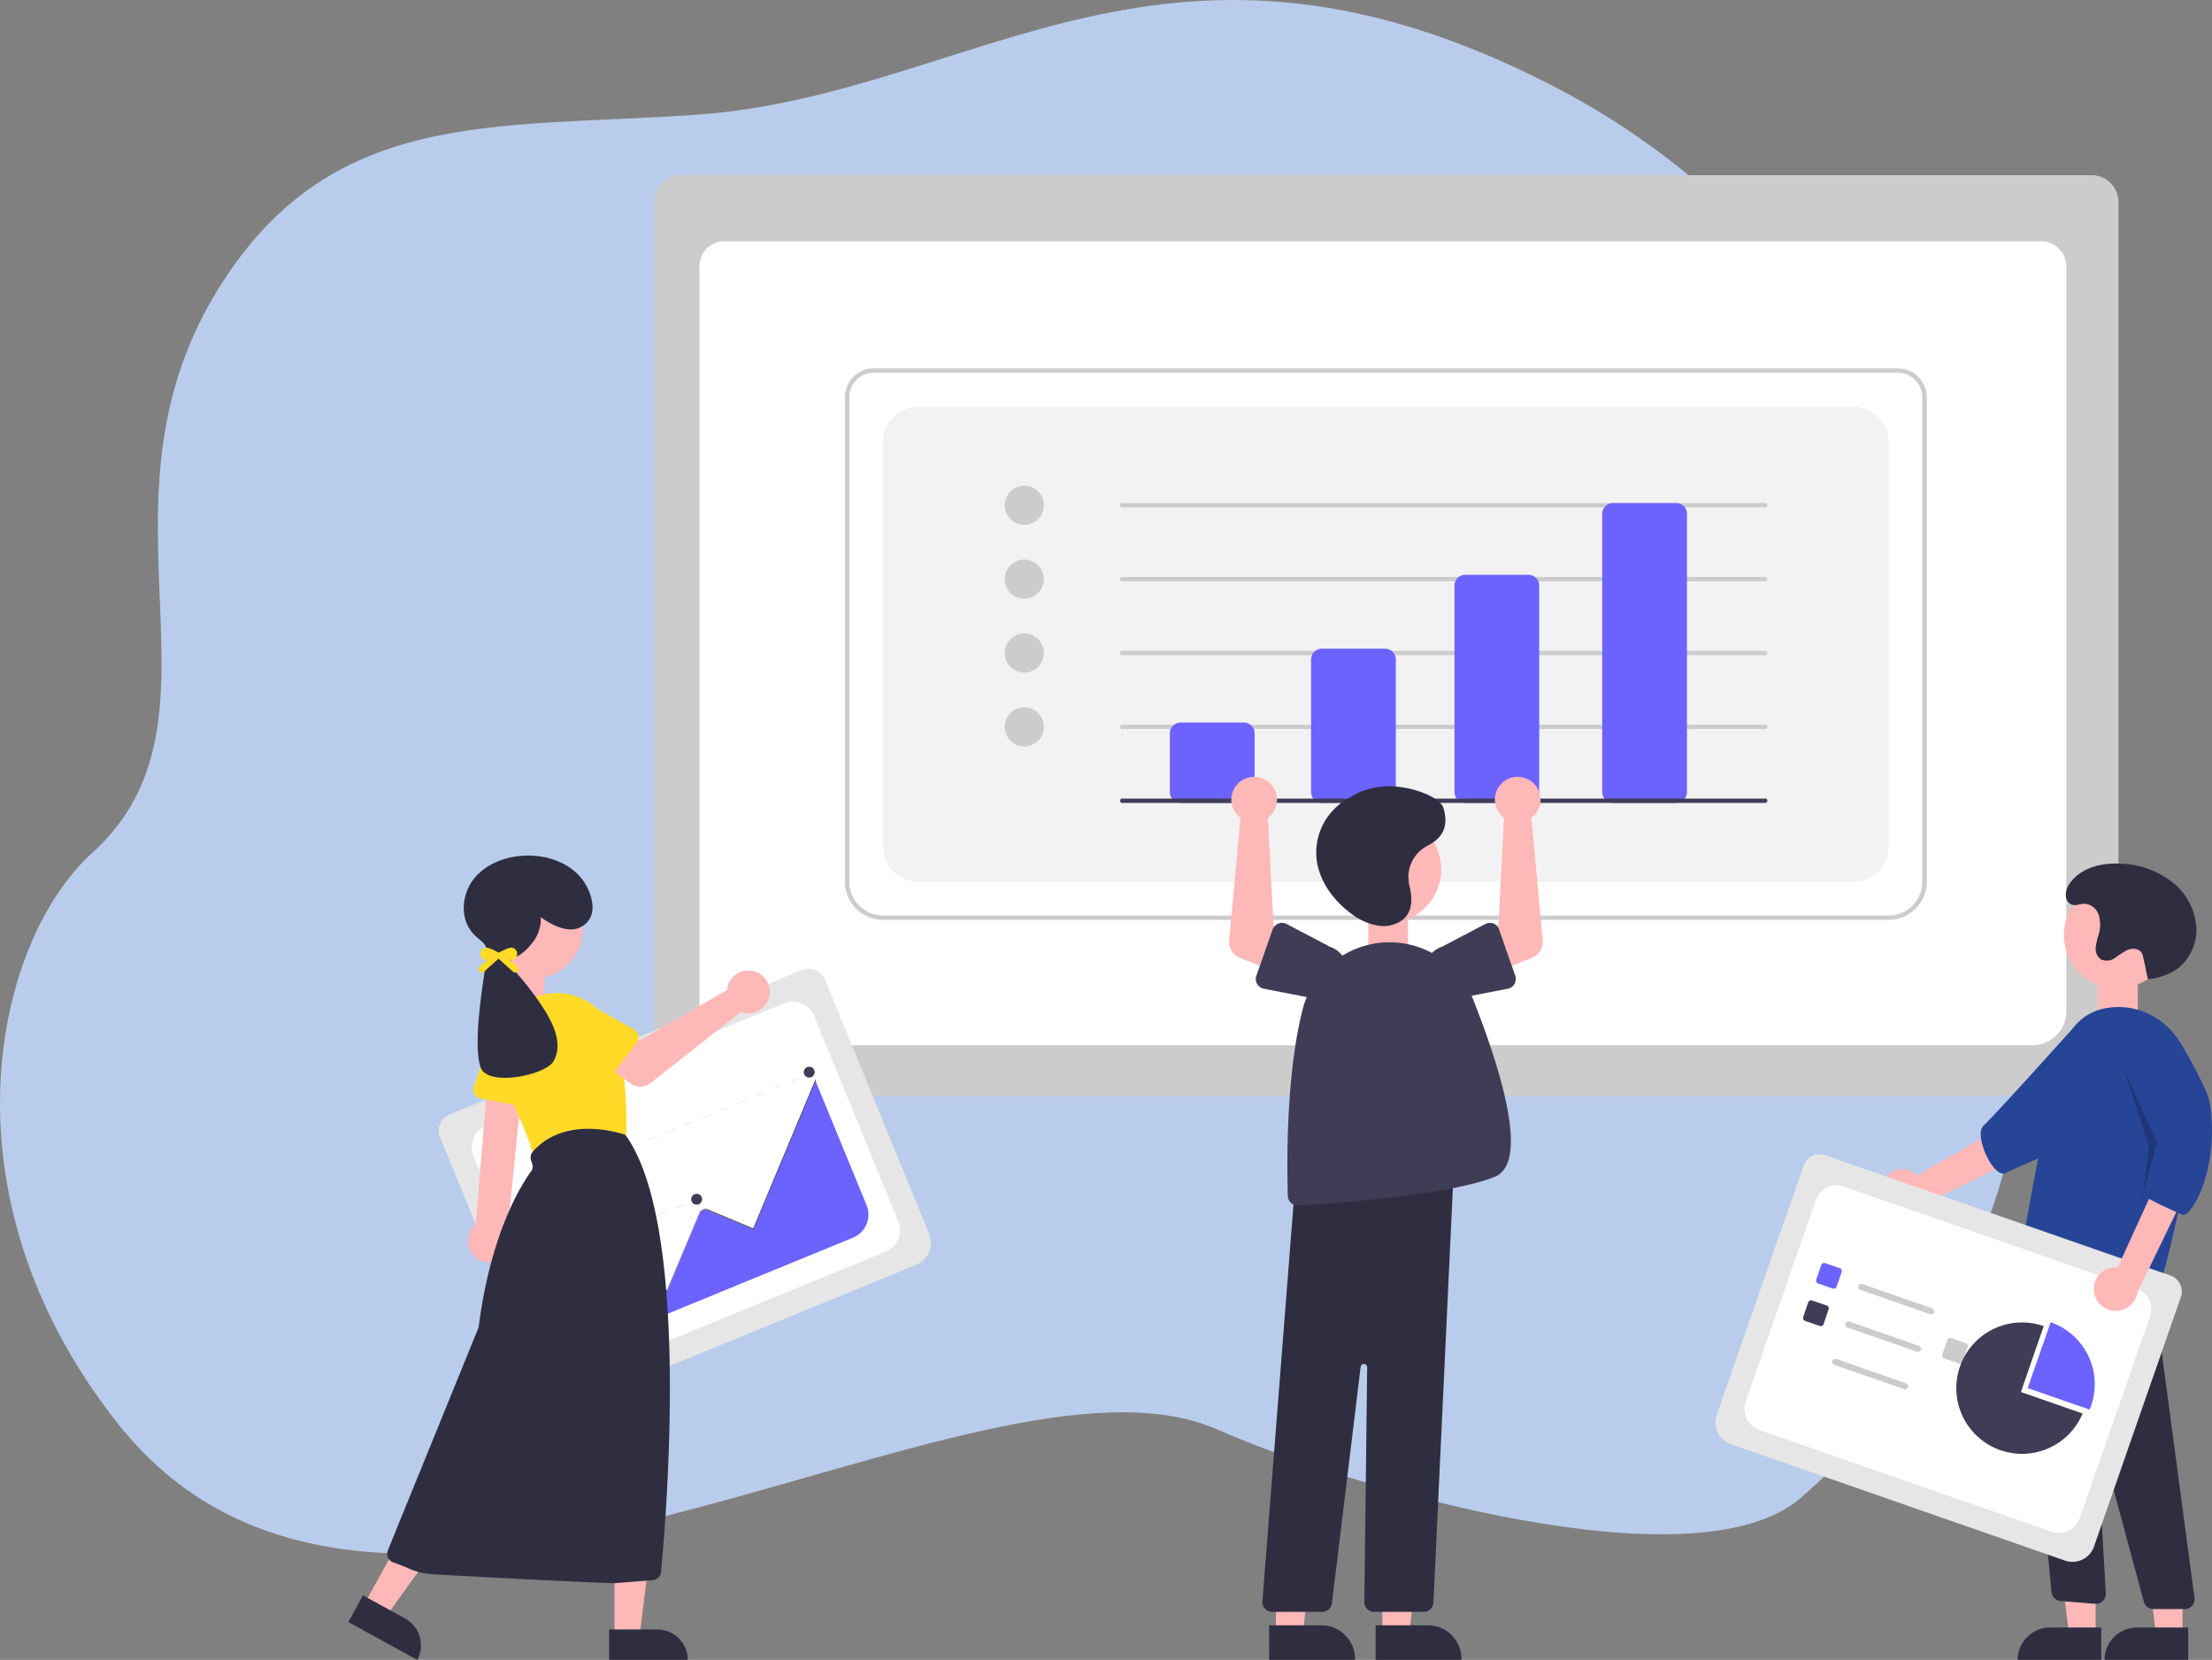 <svg id="그룹_55" data-name="그룹 55" xmlns="http://www.w3.org/2000/svg" xmlns:xlink="http://www.w3.org/1999/xlink" width="561.387" height="421.235" viewBox="0 0 561.387 421.235">
  <rect x="0" y="0" width="561.387" height="421.235" fill="#808080" stroke="none"/>
  <defs>
    <clipPath id="clip-path">
      <rect id="사각형_124" data-name="사각형 124" width="561.387" height="421.235" fill="none"/>
    </clipPath>
    <clipPath id="clip-path-3">
      <rect id="사각형_113" data-name="사각형 113" width="8.833" height="33.956" fill="none"/>
    </clipPath>
  </defs>
  <g id="그룹_54" data-name="그룹 54" clip-path="url(#clip-path)">
    <g id="그룹_53" data-name="그룹 53">
      <g id="그룹_52" data-name="그룹 52" clip-path="url(#clip-path)">
        <path id="패스_411" data-name="패스 411" d="M395.766,22.676c31.163,16.362,57.11,41.244,76.866,70.775,59.27,88.591,62.822,219.017-15.682,286.719-26.719,23.042-114.753-2.736-147.94-17.377-61.591-27.173-211.3,84.172-279.109-1.527C-16.438,302.7-1.027,238.506,23.306,216.542,60.794,182.7,21.526,129.653,54.64,74.567,83.228,27.011,125.084,32.7,176.5,29.139c71.449-4.946,119.706-58.735,219.264-6.463" transform="translate(0 0)" fill="#bacceb"/>
        <rect id="사각형_111" data-name="사각형 111" width="8.136" height="11.761" transform="translate(129.996 245.286)" fill="#ffb8b8"/>
        <path id="패스_412" data-name="패스 412" d="M663.589,314.265H310.251a9.107,9.107,0,0,1-9.1-9.1V87.308a6.66,6.66,0,0,1,6.672-6.672H665.96a6.777,6.777,0,0,1,6.782,6.782V305.167a9.154,9.154,0,0,1-9.153,9.1" transform="translate(-135.097 -36.173)" fill="#ccc"/>
        <path id="패스_413" data-name="패스 413" d="M660.017,315.055H330.72a8.509,8.509,0,0,1-8.767-8.216V117.1a6.3,6.3,0,0,1,6.507-6.065H662.223a6.412,6.412,0,0,1,6.617,6.176V306.839a8.594,8.594,0,0,1-8.822,8.216" transform="translate(-144.428 -49.811)" fill="#fff"/>
        <path id="패스_414" data-name="패스 414" d="M653.846,309.482H398.6a9.625,9.625,0,0,1-9.649-9.65V176.759a7.248,7.248,0,0,1,7.223-7.223H656.162a7.366,7.366,0,0,1,7.334,7.334V299.832a9.7,9.7,0,0,1-9.65,9.65M396.176,170.639a6.142,6.142,0,0,0-6.121,6.121V299.832a8.519,8.519,0,0,0,8.547,8.547H653.791a8.519,8.519,0,0,0,8.547-8.547V176.87a6.26,6.26,0,0,0-6.231-6.231Z" transform="translate(-174.484 -76.054)" fill="#ccc"/>
        <path id="패스_415" data-name="패스 415" d="M415.275,307.772H652.819a8.848,8.848,0,0,0,8.823-8.822V196.058a8.848,8.848,0,0,0-8.823-8.822H415.275a8.848,8.848,0,0,0-8.822,8.822V298.95a8.848,8.848,0,0,0,8.822,8.822" transform="translate(-182.334 -83.994)" fill="#f2f2f2"/>
        <path id="패스_416" data-name="패스 416" d="M467.416,223.536a4.963,4.963,0,1,1-4.963,4.963,4.962,4.962,0,0,1,4.963-4.963" transform="translate(-207.456 -100.278)" fill="#ccc"/>
        <path id="패스_417" data-name="패스 417" d="M467.416,257.536a4.963,4.963,0,1,1-4.963,4.963,4.962,4.962,0,0,1,4.963-4.963" transform="translate(-207.456 -115.53)" fill="#ccc"/>
        <path id="패스_418" data-name="패스 418" d="M467.416,291.536a4.963,4.963,0,1,1-4.963,4.963,4.962,4.962,0,0,1,4.963-4.963" transform="translate(-207.456 -130.783)" fill="#ccc"/>
        <path id="패스_419" data-name="패스 419" d="M467.416,325.536a4.963,4.963,0,1,1-4.963,4.963,4.962,4.962,0,0,1,4.963-4.963" transform="translate(-207.456 -146.035)" fill="#ccc"/>
        <path id="패스_420" data-name="패스 420" d="M679.219,232.639H516a.551.551,0,0,1,0-1.1H679.219a.521.521,0,0,1,.551.551.553.553,0,0,1-.551.551" transform="translate(-231.231 -103.867)" fill="#ccc"/>
        <path id="패스_421" data-name="패스 421" d="M679.219,266.639H516a.551.551,0,0,1,0-1.1H679.219a.521.521,0,0,1,.551.551.553.553,0,0,1-.551.551" transform="translate(-231.231 -119.119)" fill="#ccc"/>
        <path id="패스_422" data-name="패스 422" d="M679.219,300.639H516a.551.551,0,0,1,0-1.1H679.219a.521.521,0,0,1,.551.551.553.553,0,0,1-.551.551" transform="translate(-231.231 -134.371)" fill="#ccc"/>
        <path id="패스_423" data-name="패스 423" d="M679.219,334.639H516a.551.551,0,0,1,0-1.1H679.219a.521.521,0,0,1,.551.551.553.553,0,0,1-.551.551" transform="translate(-231.231 -149.624)" fill="#ccc"/>
        <path id="패스_424" data-name="패스 424" d="M557.2,352.938H541.21a2.73,2.73,0,0,1-2.757-2.757V335.293a2.73,2.73,0,0,1,2.757-2.757H557.2a2.73,2.73,0,0,1,2.757,2.757v14.888a2.765,2.765,0,0,1-2.757,2.757" transform="translate(-241.549 -149.175)" fill="#6c63ff"/>
        <path id="패스_425" data-name="패스 425" d="M622.2,337.686H606.21a2.73,2.73,0,0,1-2.757-2.757V301.293a2.73,2.73,0,0,1,2.757-2.757H622.2a2.73,2.73,0,0,1,2.757,2.757v33.635a2.765,2.765,0,0,1-2.757,2.757" transform="translate(-270.708 -133.923)" fill="#6c63ff"/>
        <path id="패스_426" data-name="패스 426" d="M688.2,322.433H672.21a2.73,2.73,0,0,1-2.757-2.757V267.293a2.73,2.73,0,0,1,2.757-2.757H688.2a2.73,2.73,0,0,1,2.757,2.757v52.383a2.765,2.765,0,0,1-2.757,2.757" transform="translate(-300.316 -118.67)" fill="#6c63ff"/>
        <path id="패스_427" data-name="패스 427" d="M756.2,307.629H740.21a2.73,2.73,0,0,1-2.757-2.757V234.293a2.73,2.73,0,0,1,2.757-2.757H756.2a2.73,2.73,0,0,1,2.757,2.757v70.579a2.765,2.765,0,0,1-2.757,2.757" transform="translate(-330.82 -103.867)" fill="#6c63ff"/>
        <path id="패스_428" data-name="패스 428" d="M679.219,368.639H516a.551.551,0,0,1,0-1.1H679.219a.521.521,0,0,1,.551.551.553.553,0,0,1-.551.551" transform="translate(-231.231 -164.876)" fill="#3f3d56"/>
        <path id="패스_429" data-name="패스 429" d="M866.451,530.927a5.522,5.522,0,0,1,7.664-1.544,4.171,4.171,0,0,1,.772.607l23.3-13.474,5.866,7.352-29.217,14.283a5.58,5.58,0,0,1-7.885-.331,5.637,5.637,0,0,1-.5-6.892" transform="translate(-388.264 -231.708)" fill="#ffb8b8"/>
        <path id="패스_430" data-name="패스 430" d="M912.324,495.688c4.073-3.922,23.938-26.111,23.938-26.111,3.447-2.736,8.67-1.553,11.406,1.894a7.988,7.988,0,0,1-1.255,11.215l-12.889,15.873c-3.9,4.838-5.511,4.327-15.551,9.1-3.108,1.476-8.127-9.581-5.648-11.966" transform="translate(-408.969 -209.973)" fill="#274597"/>
        <path id="패스_431" data-name="패스 431" d="M963.518,405.736A13.564,13.564,0,1,1,949.953,419.3a13.564,13.564,0,0,1,13.564-13.564" transform="translate(-426.148 -182.013)" fill="#ffb8b8"/>
        <path id="패스_432" data-name="패스 432" d="M956.433,731.317h-6.727l-3.253-26.081h9.98Z" transform="translate(-424.577 -316.368)" fill="#ffb8b8"/>
        <path id="패스_433" data-name="패스 433" d="M936.869,749.036h13.013v8.216H928.653a8.237,8.237,0,0,1,8.216-8.216" transform="translate(-416.592 -336.017)" fill="#2f2e41"/>
        <path id="패스_434" data-name="패스 434" d="M996.433,731.317h-6.727l-3.253-26.081,9.98.055Z" transform="translate(-442.521 -316.368)" fill="#ffb8b8"/>
        <path id="패스_435" data-name="패스 435" d="M976.869,749.036h13.013v8.216H968.653a8.236,8.236,0,0,1,8.216-8.216" transform="translate(-434.536 -336.017)" fill="#2f2e41"/>
        <path id="패스_436" data-name="패스 436" d="M971.4,666.024h-7.94a2.481,2.481,0,0,1-2.371-1.82l-11.414-42.293a.3.3,0,0,0-.331-.221.366.366,0,0,0-.221.276l2.316,40.087a2.553,2.553,0,0,1-2.316,2.647H948.8l-8.878-.717a2.521,2.521,0,0,1-2.261-2.206l-8.105-84.2,3.143,1.875,29.39-5.018,11.855,88.776a2.527,2.527,0,0,1-2.15,2.812H971.4" transform="translate(-416.996 -257.691)" fill="#2f2e41"/>
        <rect id="사각형_112" data-name="사각형 112" width="10.091" height="8.767" transform="translate(532.462 248.426)" fill="#ffb8b8"/>
        <path id="패스_437" data-name="패스 437" d="M938.792,536.675a18.14,18.14,0,0,1-9.208-2.591,2.453,2.453,0,0,1-1.158-2.536c1.048-6.341,6.451-38.819,11.359-56.519,1.985-7.223,6.451-11.083,13.178-11.524,9.87-.662,18.582,7.058,19.52,17.2,1.6,17.865-4.907,43.34-7.83,53.431a2.5,2.5,0,0,1-3.088,1.709,1.989,1.989,0,0,1-.827-.441l-5.9-4.576a1.918,1.918,0,0,0-2.481.11c-4.908,4.356-9.65,5.734-13.565,5.734" transform="translate(-416.475 -207.909)" fill="#274597"/>
        <g id="그룹_51" data-name="그룹 51" transform="translate(538.608 270.235)" opacity="0.2" style="isolation: isolate">
          <g id="그룹_50" data-name="그룹 50">
            <g id="그룹_49" data-name="그룹 49" clip-path="url(#clip-path-3)">
              <path id="패스_438" data-name="패스 438" d="M976.8,490.088l8.833,19.638L981.9,524.044l1.664-13.36Z" transform="translate(-976.798 -490.088)"/>
            </g>
          </g>
        </g>
        <path id="패스_439" data-name="패스 439" d="M971.6,426.707a9.551,9.551,0,0,0,3.529-.662c.5-.165.992-.331,1.489-.551,4.356-1.654,7.223-6.286,7.334-10.973a15.859,15.859,0,0,0-5.9-12.186,22.239,22.239,0,0,0-12.848-4.852c-5.018-.386-10.642.882-13.454,5.073a4.509,4.509,0,0,0-.827,3.8,2.612,2.612,0,0,0,.662,1.048c1.268,1.1,2.481.276,3.75.221a4.1,4.1,0,0,1,3.86,2.978,8.771,8.771,0,0,1-.165,5.183,15.178,15.178,0,0,0-.662,3.143,3.3,3.3,0,0,0,1.323,2.812,3.637,3.637,0,0,0,3.639-.386,22.286,22.286,0,0,1,3.2-2.04c1.158-.441,2.757-.386,3.474.717a3.484,3.484,0,0,1,.441,1.268c.662,2.757.551,2.592,1.158,5.4" transform="translate(-426.513 -178.281)" fill="#2f2e41"/>
        <path id="패스_440" data-name="패스 440" d="M878.281,634.338l-84.805-29.555a5.8,5.8,0,0,1-3.584-7.389l22.056-63.3a4.272,4.272,0,0,1,5.4-2.647l87.673,30.548a4.28,4.28,0,0,1,2.647,5.514l-22,63.191a5.79,5.79,0,0,1-7.389,3.639" transform="translate(-354.2 -238.302)" fill="#e6e6e6"/>
        <path id="패스_441" data-name="패스 441" d="M806.682,607.631l74.164,25.806a5.619,5.619,0,0,0,7.168-3.474l17.81-51.115a5.619,5.619,0,0,0-3.474-7.168l-74.163-25.806a5.619,5.619,0,0,0-7.168,3.474l-17.81,51.115a5.686,5.686,0,0,0,3.474,7.168" transform="translate(-360.183 -244.734)" fill="#fff"/>
        <path id="패스_442" data-name="패스 442" d="M840.117,587.761l-3.694-1.268a.8.8,0,0,1-.5-.993l1.268-3.694a.8.8,0,0,1,.992-.5l3.694,1.268a.8.8,0,0,1,.5.992l-1.268,3.694a.8.8,0,0,1-.992.5" transform="translate(-374.98 -260.76)" fill="#6c63ff"/>
        <path id="패스_443" data-name="패스 443" d="M834.117,604.961l-3.695-1.268a.8.8,0,0,1-.5-.992l1.268-3.694a.8.8,0,0,1,.992-.5l3.694,1.268a.8.8,0,0,1,.5.992l-1.268,3.695a.724.724,0,0,1-.993.5" transform="translate(-372.289 -268.475)" fill="#3f3d56"/>
        <path id="패스_444" data-name="패스 444" d="M898.117,622.261l-3.694-1.268a.8.8,0,0,1-.5-.993l1.268-3.694a.8.8,0,0,1,.992-.5l3.695,1.268a.8.8,0,0,1,.5.992l-1.268,3.695a.8.8,0,0,1-.993.5" transform="translate(-400.999 -276.236)" fill="#ccc"/>
        <path id="패스_445" data-name="패스 445" d="M873.522,598.574l-17.7-6.176a.785.785,0,0,1,.5-1.489l17.7,6.176a.8.8,0,0,1,.5.992.759.759,0,0,1-.993.5" transform="translate(-383.683 -265.066)" fill="#ccc"/>
        <path id="패스_446" data-name="패스 446" d="M867.522,615.877l-17.7-6.176a.8.8,0,0,1-.5-.992.83.83,0,0,1,.993-.5l17.7,6.176a.8.8,0,0,1,.5.993.83.83,0,0,1-.993.5" transform="translate(-380.992 -272.831)" fill="#ccc"/>
        <path id="패스_447" data-name="패스 447" d="M861.522,633.077l-17.7-6.176a.8.8,0,0,1-.5-.993.83.83,0,0,1,.993-.5l17.7,6.176a.8.8,0,0,1,.5.993.781.781,0,0,1-.992.5" transform="translate(-378.3 -280.547)" fill="#ccc"/>
        <path id="패스_448" data-name="패스 448" d="M948.968,630.7c.11-.331.276-.607.386-.937A16.649,16.649,0,0,0,939.1,608.536l-5.845,16.707Z" transform="translate(-418.656 -272.988)" fill="#6c63ff"/>
        <path id="패스_449" data-name="패스 449" d="M916.831,626.282l5.79-16.707a16.671,16.671,0,1,0,9.87,22.166Z" transform="translate(-403.943 -273.034)" fill="#3f3d56"/>
        <path id="패스_450" data-name="패스 450" d="M963.688,574.608a5.512,5.512,0,0,1,5.073-5.955h.993l8.216-17.976,8.3.551-11.5,23.765a5.588,5.588,0,0,1-11.083-.386" transform="translate(-432.299 -247.033)" fill="#ffb8b8"/>
        <path id="패스_451" data-name="패스 451" d="M991.32,519.513s-10.24-4.462-10.114-5.265l3.6-13.076-9.842-21.833c-.612-3.162,5.758-7.65,10.081-8.527,1.329-.27,2.614,1.175,3.382,2.047a34.417,34.417,0,0,1,3.782,5.517q1.734,2.977,3.25,6.074a48.917,48.917,0,0,1,2.208,4.757,20.651,20.651,0,0,1,.913,5.373,42.72,42.72,0,0,1,.1,5.8,42.091,42.091,0,0,1-1.718,10.05,26.312,26.312,0,0,1-2.865,6.586c-.558.871-1.566,2.5-2.779,2.5" transform="translate(-437.35 -211.191)" fill="#274597"/>
        <path id="패스_452" data-name="패스 452" d="M636.253,730.862h6.782l3.2-26.026h-9.98Z" transform="translate(-285.422 -316.188)" fill="#ffb8b8"/>
        <path id="패스_453" data-name="패스 453" d="M633.153,748.036h13.289a8.5,8.5,0,0,1,8.492,8.492v.276h-21.78Z" transform="translate(-284.032 -335.568)" fill="#2f2e41"/>
        <path id="패스_454" data-name="패스 454" d="M587.253,730.862h6.782l3.2-26.026h-9.98Z" transform="translate(-263.441 -316.188)" fill="#ffb8b8"/>
        <path id="패스_455" data-name="패스 455" d="M584.153,748.036h13.289a8.5,8.5,0,0,1,8.492,8.492v.276h-21.78Z" transform="translate(-262.05 -335.568)" fill="#2f2e41"/>
        <path id="패스_456" data-name="패스 456" d="M614.332,386.911a13.565,13.565,0,1,1,11.217,15.563,13.565,13.565,0,0,1-11.217-15.563" transform="translate(-275.509 -168.457)" fill="#ffb8b8"/>
        <path id="패스_457" data-name="패스 457" d="M621.967,649.066H609.4a2.471,2.471,0,0,1-2.481-2.481v-.055l.717-59.552a.848.848,0,0,0-.827-.827.835.835,0,0,0-.827.717L598.7,646.86a2.5,2.5,0,0,1-2.481,2.206H583.534a2.471,2.471,0,0,1-2.481-2.481v-.22l8.381-107.027h.221l40.032-4.3-5.238,111.659a2.486,2.486,0,0,1-2.481,2.371" transform="translate(-260.66 -240.016)" fill="#2f2e41"/>
        <rect id="사각형_114" data-name="사각형 114" width="10.091" height="8.767" transform="translate(347.247 232.325)" fill="#ffb8b8"/>
        <path id="패스_458" data-name="패스 458" d="M595.137,500.481a2.5,2.5,0,0,1-2.481-2.426c-.221-6.782-.607-30.162,3.75-47.365a22.795,22.795,0,0,1,43.23-2.647c7.334,18.582,14.226,41.465,5.624,45.1-11.3,4.687-41.079,6.782-49.957,7.334Z" transform="translate(-265.811 -194.544)" fill="#3f3d56"/>
        <path id="패스_459" data-name="패스 459" d="M685.625,367.352a6.6,6.6,0,0,0,.662.607l-1.434,27.294-5.9,3.033,3.419,9.539,10.973-4.356a4.342,4.342,0,0,0,2.757-4.521l-2.867-30.989a5.79,5.79,0,1,0-8.106-1.158,4.5,4.5,0,0,1,.5.551" transform="translate(-304.577 -160.391)" fill="#ffb8b8"/>
        <path id="패스_460" data-name="패스 460" d="M674.4,426.375l4.135,11.8a2.463,2.463,0,0,1-1.544,3.143c-.11.055-.22.055-.331.11L664.42,443.8a6.888,6.888,0,1,1-4.521-13.013L670.927,425a2.484,2.484,0,0,1,3.364,1.048c.055.11.055.221.11.331" transform="translate(-293.96 -190.52)" fill="#3f3d56"/>
        <path id="패스_461" data-name="패스 461" d="M576.208,367.352a6.609,6.609,0,0,1-.662.607l1.434,27.294,5.9,3.033-3.419,9.539-10.973-4.356a4.342,4.342,0,0,1-2.757-4.521l2.867-30.989A5.79,5.79,0,1,1,576.7,366.8a4.481,4.481,0,0,0-.5.551" transform="translate(-253.774 -160.391)" fill="#ffb8b8"/>
        <path id="패스_462" data-name="패스 462" d="M583.76,424.892a2.4,2.4,0,0,1,2.04.11l11.028,5.79a6.862,6.862,0,0,1,4.191,8.767,6.937,6.937,0,0,1-8.767,4.246l-12.241-2.371a2.549,2.549,0,0,1-1.985-2.922.783.783,0,0,1,.11-.331l4.135-11.8a2.81,2.81,0,0,1,1.489-1.489" transform="translate(-259.286 -190.527)" fill="#3f3d56"/>
        <path id="패스_463" data-name="패스 463" d="M629.219,385.279a8.92,8.92,0,0,1,4.963-8.381c4.135-2.15,5.128-5.255,3.97-9.391-.761-2.811-7.264-5.3-12.681-5.621a20.087,20.087,0,0,0-8.6,1.447,43.569,43.569,0,0,0-4.687,2.757A15.693,15.693,0,0,0,605.95,380.7c.772,5.4,4.3,10.311,9.1,13.73a15.135,15.135,0,0,0,6.231,2.757,8.211,8.211,0,0,0,6.562-1.489c2.647-2.261,2.371-6.01,1.489-9.153a10.773,10.773,0,0,0-.11-1.268" transform="translate(-271.772 -162.327)" fill="#2f2e41"/>
        <path id="패스_464" data-name="패스 464" d="M323.093,520.99l-86.46,35.455a6.048,6.048,0,0,1-7.885-3.308l-26.467-64.514a4.444,4.444,0,0,1,2.426-5.79l89.382-36.668a4.527,4.527,0,0,1,5.9,2.481L326.4,513.1a6.087,6.087,0,0,1-3.308,7.885" transform="translate(-90.593 -199.999)" fill="#e6e6e6"/>
        <path id="패스_465" data-name="패스 465" d="M246.606,555.444l75.6-30.989a5.889,5.889,0,0,0,3.2-7.664l-21.339-52.107a5.889,5.889,0,0,0-7.664-3.2l-75.6,30.989a5.889,5.889,0,0,0-3.2,7.665L239,552.246a5.847,5.847,0,0,0,7.609,3.2" transform="translate(-97.423 -206.828)" fill="#fff"/>
        <rect id="사각형_115" data-name="사각형 115" width="1.213" height="0.221" transform="translate(205.102 272.542) rotate(-22.309)" fill="#e6e6e6"/>
        <path id="패스_466" data-name="패스 466" d="M311.295,496.1l-2.261.937-.055-.165,2.261-.937Zm-4.466,1.82-2.261.937-.055-.165,2.261-.937Zm-4.466,1.875-2.261.937-.055-.165,2.261-.937Zm-4.521,1.82-2.261.937-.055-.165,2.261-.937Zm-4.466,1.875-2.261.937-.055-.165,2.261-.937Zm-4.521,1.82-2.261.937-.055-.165,2.261-.937Zm-4.466,1.82-2.261.937-.055-.165,2.261-.937ZM279.865,509l-2.261.937-.055-.165,2.261-.937Zm-4.466,1.82-2.261.937-.055-.165,2.261-.937Zm-4.466,1.875-2.261.938-.055-.165,2.261-.937Zm-4.521,1.82-2.261.937-.055-.165,2.261-.937Zm-4.466,1.82-2.261.937-.055-.165,2.261-.937Zm-4.522,1.875-2.261.937-.055-.165,2.261-.937Zm-4.466,1.82-2.261.937-.055-.165,2.261-.937Zm-4.521,1.875-2.261.937-.055-.165,2.261-.937Zm-4.466,1.82-2.261.937-.055-.165,2.261-.937Z" transform="translate(-108.405 -222.476)" fill="#e6e6e6"/>
        <rect id="사각형_116" data-name="사각형 116" width="1.213" height="0.221" transform="translate(129.877 303.368) rotate(-22.309)" fill="#e6e6e6"/>
        <rect id="사각형_117" data-name="사각형 117" width="1.213" height="0.221" transform="translate(175.637 304.7) rotate(-22.309)" fill="#e6e6e6"/>
        <path id="패스_467" data-name="패스 467" d="M287.647,554.5l-2.206.882-.055-.165,2.206-.882Zm-4.411,1.765-2.206.882-.055-.166,2.206-.882Zm-4.411,1.82-2.206.882-.055-.165,2.206-.882Zm-4.411,1.82-2.206.882-.055-.165,2.206-.882ZM270,561.725l-2.206.882-.055-.165,2.206-.882Zm-4.466,1.82-2.206.882-.055-.165,2.206-.882Zm-4.411,1.82-2.206.882-.055-.165,2.206-.882Zm-4.411,1.82-2.206.882-.055-.165,2.206-.882Z" transform="translate(-114.147 -248.674)" fill="#e6e6e6"/>
        <rect id="사각형_118" data-name="사각형 118" width="1.213" height="0.221" transform="translate(136.926 320.578) rotate(-22.309)" fill="#e6e6e6"/>
        <rect id="사각형_119" data-name="사각형 119" width="1.213" height="0.221" transform="translate(157.348 321.781) rotate(-22.309)" fill="#e6e6e6"/>
        <path id="패스_468" data-name="패스 468" d="M272.067,585.4l-2.261.938-.055-.165,2.261-.937Zm-4.577,1.875-2.261.937-.055-.165,2.261-.937Zm-4.521,1.875-2.261.937-.055-.165,2.261-.938Z" transform="translate(-116.929 -262.536)" fill="#e6e6e6"/>
        <rect id="사각형_120" data-name="사각형 120" width="1.213" height="0.221" transform="translate(140.292 328.73) rotate(-22.309)" fill="#e6e6e6"/>
        <rect id="사각형_121" data-name="사각형 121" width="1.213" height="0.221" transform="translate(163.024 335.688) rotate(-22.309)" fill="#e6e6e6"/>
        <path id="패스_469" data-name="패스 469" d="M282.367,610.6l-2.261.937-.055-.165,2.261-.937Zm-4.521,1.875-2.261.937-.055-.165,2.261-.937Zm-4.577,1.875-2.261.937-.055-.165,2.261-.937Z" transform="translate(-121.549 -273.841)" fill="#e6e6e6"/>
        <rect id="사각형_122" data-name="사각형 122" width="1.213" height="0.221" transform="translate(145.989 342.688) rotate(-22.309)" fill="#e6e6e6"/>
        <path id="패스_470" data-name="패스 470" d="M276.353,563.549l64.073-26.3a6.332,6.332,0,0,0,3.474-8.271l-12.958-31.54-.11.055L315.117,535.1l-11.635-4.852a1.406,1.406,0,0,0-1.323.11,1.3,1.3,0,0,0-.662.772l-8.216,19.685-8.547-3.584a1.521,1.521,0,0,0-1.985.827c-.11.165-5.4,13.068-6.4,15.494" transform="translate(-123.972 -223.149)" fill="#6c63ff"/>
        <path id="패스_471" data-name="패스 471" d="M275.918,563.611l-.165-.055,6.617-15.77a1.726,1.726,0,0,1,2.206-.937l8.381,3.474,8.216-19.575a1.727,1.727,0,0,1,2.206-.937l11.469,4.8,15.825-37.771.165.055L314.9,534.883l-11.69-4.907a1.521,1.521,0,0,0-1.985.827l-8.271,19.8-8.547-3.584a1.521,1.521,0,0,0-1.985.827Z" transform="translate(-123.702 -222.88)" fill="#3f3d56"/>
        <path id="패스_472" data-name="패스 472" d="M286.331,580.336a1.379,1.379,0,1,1-1.378,1.378,1.378,1.378,0,0,1,1.378-1.378" transform="translate(-127.83 -260.338)" fill="#3f3d56"/>
        <path id="패스_473" data-name="패스 473" d="M319.531,549.436a1.378,1.378,0,1,1-1.378,1.378,1.378,1.378,0,0,1,1.378-1.378" transform="translate(-142.723 -246.476)" fill="#3f3d56"/>
        <path id="패스_474" data-name="패스 474" d="M371.331,490.936a1.379,1.379,0,1,1-1.378,1.379,1.378,1.378,0,0,1,1.378-1.379" transform="translate(-165.96 -220.233)" fill="#3f3d56"/>
        <path id="패스_475" data-name="패스 475" d="M223.515,540.1A5.525,5.525,0,0,0,226,532.656l-.5-.827,4.136-40.693h-8.988l-3.308,39.756a5.592,5.592,0,0,0-.662,7.885,5.651,5.651,0,0,0,6.837,1.323" transform="translate(-96.609 -220.323)" fill="#ffb8b8"/>
        <path id="패스_476" data-name="패스 476" d="M234.79,404.236a12.737,12.737,0,1,1-12.737,12.737,12.737,12.737,0,0,1,12.737-12.737" transform="translate(-99.613 -181.34)" fill="#ffb8b8"/>
        <path id="패스_477" data-name="패스 477" d="M239.921,499.555a2.365,2.365,0,0,1-2.261-1.709c-.993-3.694-3.694-9.98-7.885-18.637a15.408,15.408,0,0,1,7.113-20.622,8.638,8.638,0,0,1,1.654-.662,15.451,15.451,0,0,1,19.685,9.429c.055.165.11.276.165.441,3.253,10.256,3.088,21.174,2.867,25.42a2.351,2.351,0,0,1-1.82,2.15L240.473,499.5c-.221,0-.386.055-.551.055" transform="translate(-102.372 -205.032)" fill="#ffdb28"/>
        <path id="패스_478" data-name="패스 478" d="M282.853,733.318h6.341l3.033-24.482h-9.374Z" transform="translate(-126.887 -317.983)" fill="#ffb8b8"/>
        <path id="패스_479" data-name="패스 479" d="M300.314,757.656H280.353v-7.72h12.241a7.707,7.707,0,0,1,7.72,7.72" transform="translate(-125.766 -336.42)" fill="#2f2e41"/>
        <path id="패스_480" data-name="패스 480" d="M167.653,720.886l5.569,3.033L187.669,703.9l-8.216-4.466Z" transform="translate(-75.209 -313.766)" fill="#ffb8b8"/>
        <path id="패스_481" data-name="패스 481" d="M177.832,750.613l-17.479-9.594,3.694-6.782,10.752,5.9a7.763,7.763,0,0,1,3.033,10.477" transform="translate(-71.934 -329.377)" fill="#2f2e41"/>
        <path id="패스_482" data-name="패스 482" d="M235.592,634.827c-.607,0-1.158-.055-1.764-.055l-4.135-.165c-1.93-.11-3.915-.165-5.845-.276L216.9,634c-2.481-.11-4.963-.221-7.444-.386-2.426-.11-4.852-.221-7.278-.386-2.15-.11-4.356-.221-6.507-.331-1.6-.11-3.143-.165-4.742-.276a24.141,24.141,0,0,1-4.466-.551,19.653,19.653,0,0,1-3.419-1.268c-1.1-.441-2.206-.882-3.308-1.268a2.3,2.3,0,0,1-1.323-3.033v-.055l22.938-56.353a1.3,1.3,0,0,0,.11-.441c3.088-24.041,11.028-36.282,13.344-39.425a1.973,1.973,0,0,0,.276-1.654l-.331-.993a2.255,2.255,0,0,1,.441-2.261c8.436-9.65,23.214-4.356,23.379-4.3h.055l.055.055c16.542,22.663,10.421,96.33,9.043,110.887a2.306,2.306,0,0,1-2.15,2.1l-9.76.772h-.221" transform="translate(-79.957 -233.056)" fill="#2f2e41"/>
        <path id="패스_483" data-name="패스 483" d="M307.533,450.762a4.252,4.252,0,0,0-.11.827l-22.277,12.848-5.4-3.088-5.79,7.554L283,475.354a4.222,4.222,0,0,0,4.963-.11L310.9,457.158a5.444,5.444,0,1,0-3.2-7c-.055.165-.11.386-.165.607" transform="translate(-122.895 -200.35)" fill="#ffb8b8"/>
        <path id="패스_484" data-name="패스 484" d="M275.593,471.46l-7.168,9.319a2.354,2.354,0,0,1-3.253.441c-.11-.055-.165-.165-.276-.221l-8.161-8.492a6.485,6.485,0,0,1,7.94-10.256l10.2,5.735a2.332,2.332,0,0,1,.882,3.2c-.055.11-.11.165-.165.276" transform="translate(-114.058 -206.767)" fill="#ffdb28"/>
        <path id="패스_485" data-name="패스 485" d="M231.378,491.894,219.8,489.8a2.322,2.322,0,0,1-1.875-2.7.784.784,0,0,1,.11-.331l3.749-11.138a6.473,6.473,0,0,1,12.737,2.316l-.386,11.69a2.344,2.344,0,0,1-2.426,2.261h-.331" transform="translate(-97.744 -210.99)" fill="#ffdb28"/>
        <path id="패스_486" data-name="패스 486" d="M232.916,409.347c3.253,2.261,7.554,4.521,10.918,2.15,3.247-2.289,2.536-6.388,1.033-9.5-4.819-9.989-21.138-10.791-28.287-3-3.687,4.019-4.486,10.9-.388,14.929,1.711,1.683,3.529,2.377,3.167,5.174-.607,4.687-3.8,21.735-1.644,28.355,1.616,5.07,16.508,2.107,18.545-1.548,2.219-3.984.278-8.586-1.82-12.168a68.458,68.458,0,0,0-6.4-8.813c-.855-1.042-4.712-4.934-1.208-5.526.463-.078,2.492-1.366,4.422-4.034,1.677-2.319,1.963-5.526,1.658-6.015" transform="translate(-95.753 -176.635)" fill="#2f2e41"/>
        <path id="패스_487" data-name="패스 487" d="M220.5,442.033l3.677-3.3a.854.854,0,0,1,1.14,1.271l-3.677,3.3a.854.854,0,0,1-1.14-1.272" transform="translate(-98.79 -196.719)" fill="#ffdb28"/>
        <path id="패스_488" data-name="패스 488" d="M234.03,442.033l-3.677-3.3a.854.854,0,1,0-1.14,1.271l3.677,3.3a.854.854,0,0,0,1.14-1.272" transform="translate(-102.697 -196.719)" fill="#ffdb28"/>
        <path id="패스_489" data-name="패스 489" d="M222.613,436.136c.865,0,3.655,1.567,3.655,1.567s-2.79,1.566-3.655,1.566a1.566,1.566,0,1,1,0-3.133" transform="translate(-99.161 -195.65)" fill="#ffdb28"/>
        <path id="패스_490" data-name="패스 490" d="M232.232,439.269c-.865,0-3.655-1.566-3.655-1.566s2.79-1.566,3.655-1.566a1.566,1.566,0,0,1,0,3.133" transform="translate(-102.539 -195.65)" fill="#ffdb28"/>
      </g>
    </g>
  </g>
</svg>
